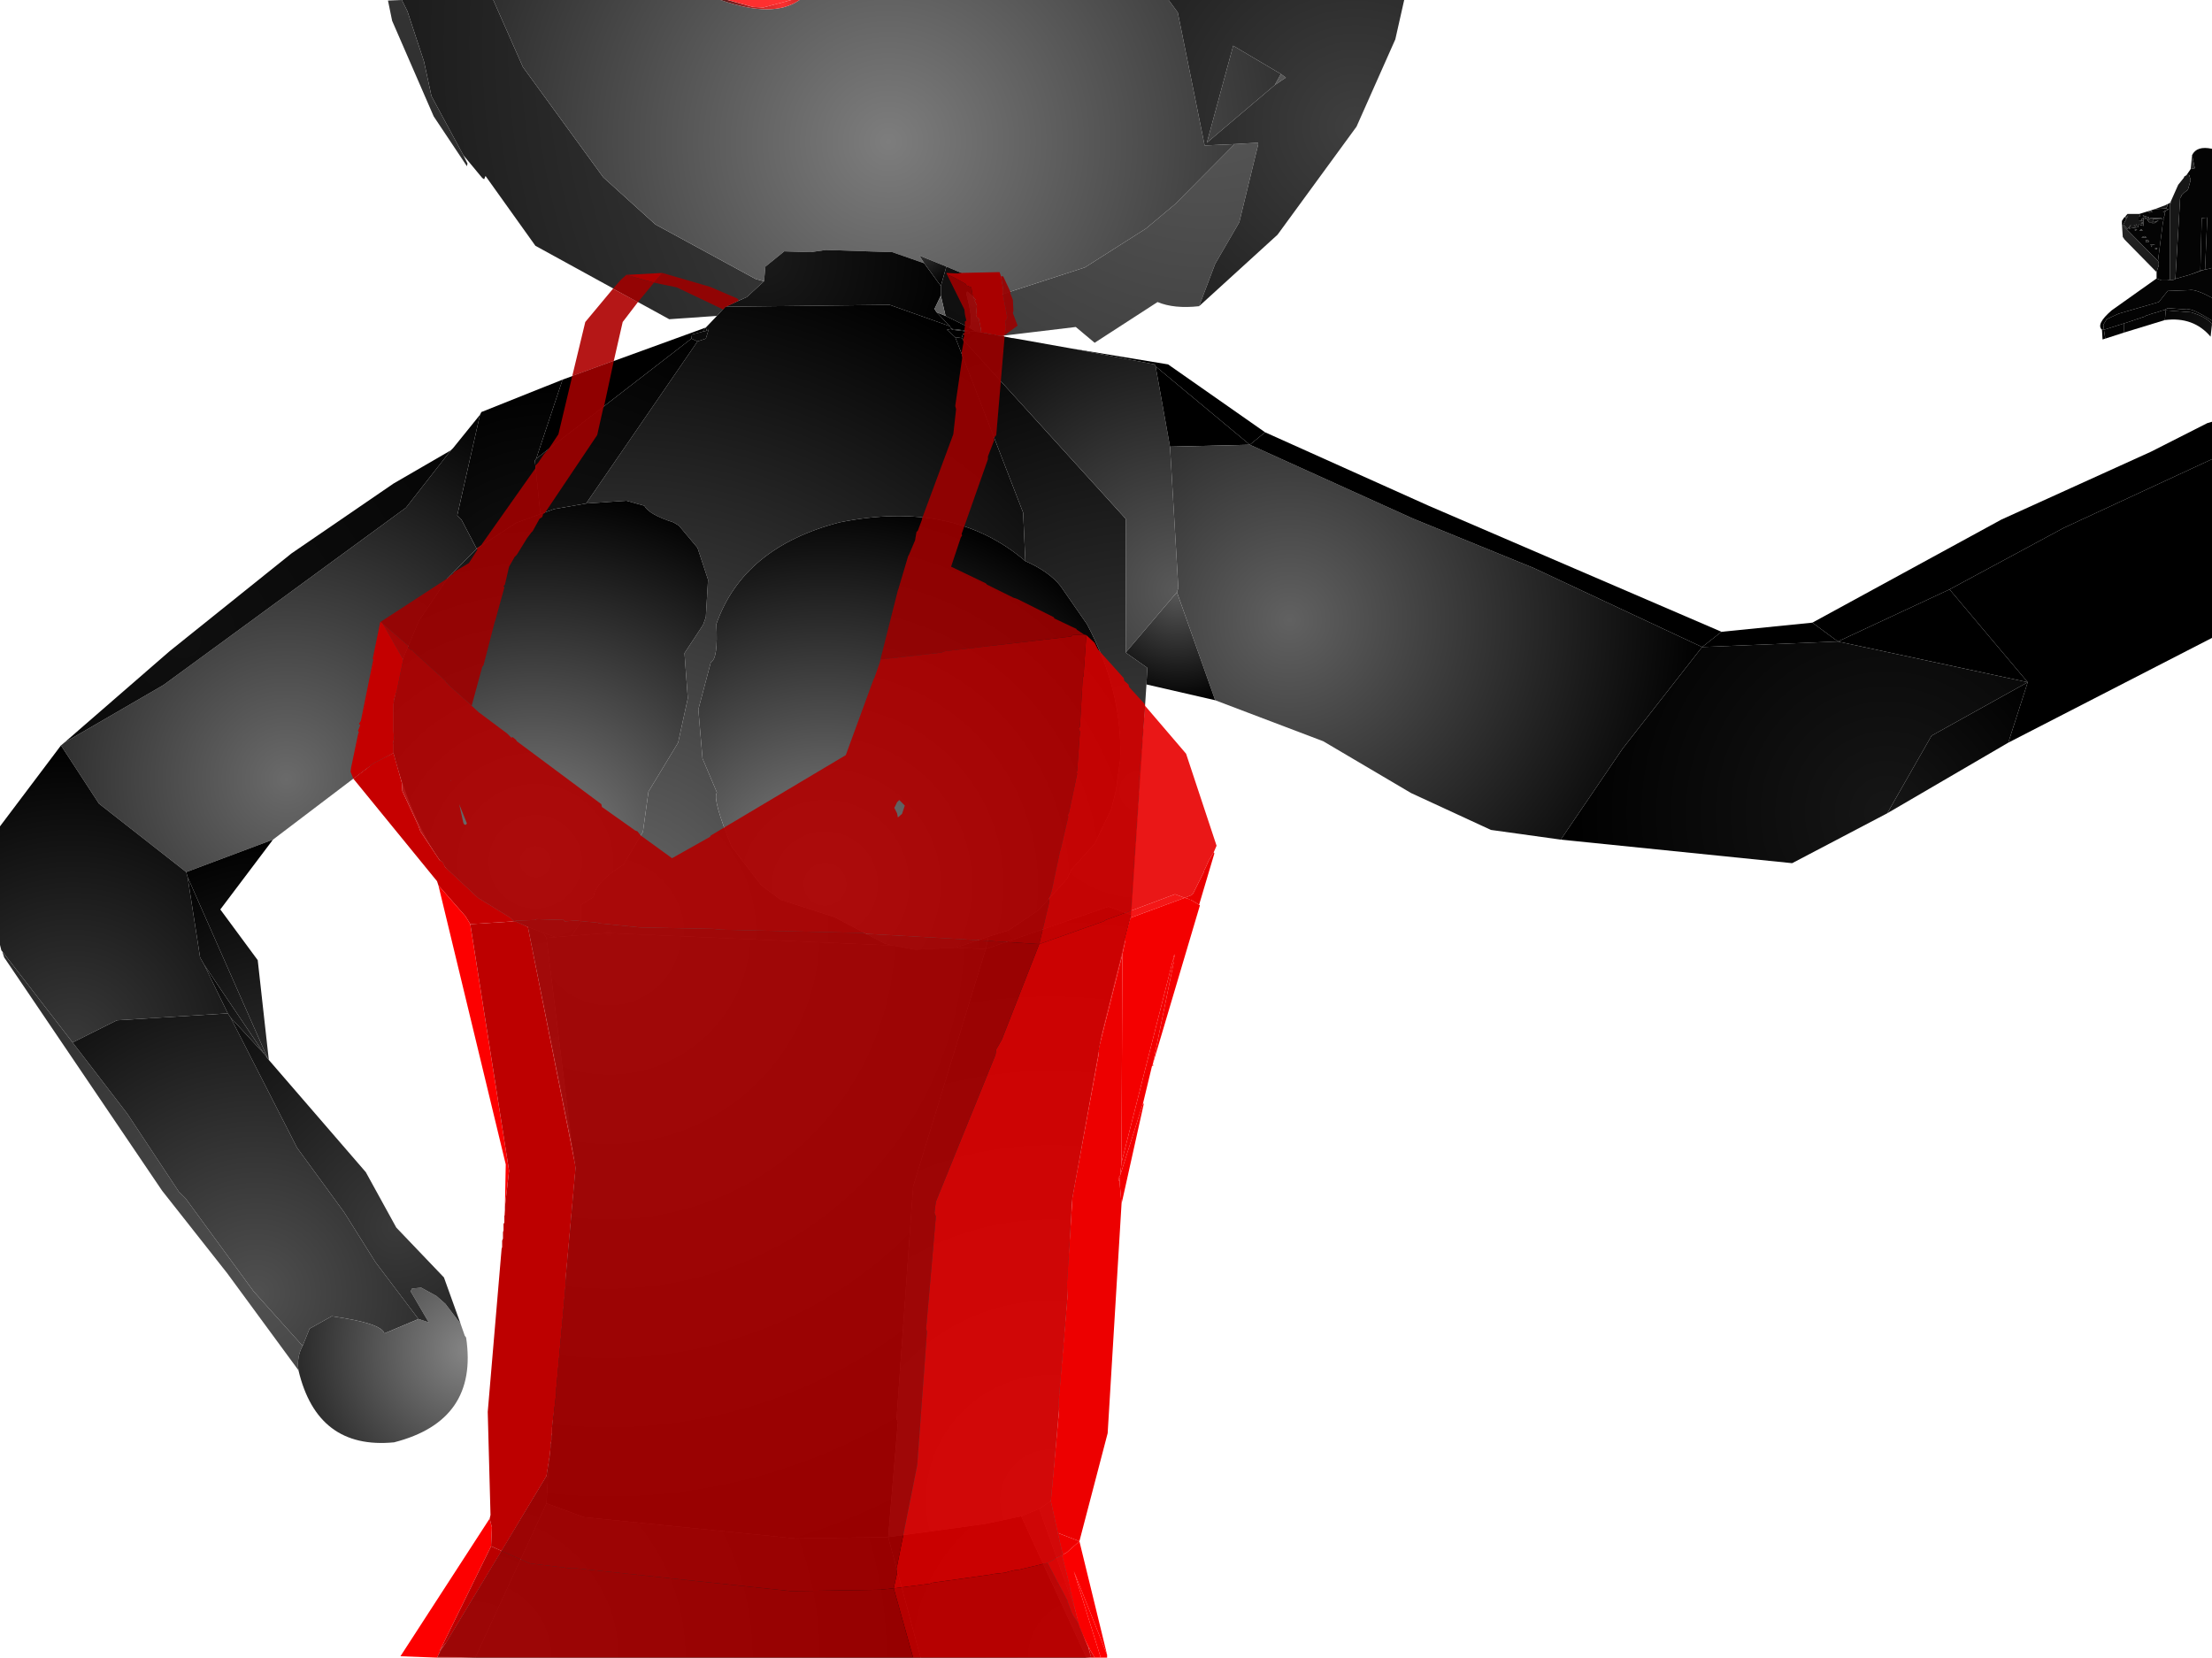 <?xml version="1.0" encoding="UTF-8" standalone="no"?>
<svg xmlns:xlink="http://www.w3.org/1999/xlink" height="299.1px" width="399.1px" xmlns="http://www.w3.org/2000/svg">
  <g transform="matrix(1.0, 0.0, 0.0, 1.0, 400.0, 300.0)">
    <path d="M-270.65 -243.0 L-279.25 -242.4 -303.4 -255.65 -312.4 -268.25 -312.65 -267.65 -313.0 -267.9 -316.4 -272.0 -322.15 -282.65 -323.5 -288.9 -326.5 -298.0 -327.5 -300.0 -311.0 -300.0 -305.65 -287.9 -291.15 -268.0 -281.75 -259.5 -263.65 -249.65 -262.15 -249.25 -265.25 -246.4 -269.15 -244.65 -270.65 -243.0 M-183.65 -244.75 Q-188.15 -244.25 -191.15 -245.5 L-202.5 -238.15 -205.9 -241.0 -219.25 -239.4 -219.5 -239.4 -220.25 -239.5 -220.65 -239.65 -221.0 -239.65 -221.65 -239.75 -222.0 -239.9 -222.4 -239.9 -222.75 -240.0 -222.9 -240.0 -223.75 -245.75 -222.25 -245.9 -204.25 -251.75 -193.25 -258.75 -188.0 -263.15 -177.25 -274.0 -173.0 -274.25 -173.0 -273.9 -176.4 -259.9 -180.75 -252.4 -183.65 -244.75 M-168.9 -286.65 L-168.0 -286.0 -170.0 -284.65 -168.9 -286.65" fill="url(#gradient0)" fill-rule="evenodd" stroke="none"/>
    <path d="M-311.0 -300.0 L-270.0 -300.0 Q-260.5 -296.65 -255.75 -300.0 L-189.15 -300.0 -187.5 -297.75 -182.65 -273.75 -177.25 -274.0 -188.0 -263.15 -193.25 -258.75 -204.25 -251.75 -222.25 -245.9 -223.75 -245.75 -223.9 -247.75 -224.25 -249.0 -225.9 -250.5 -229.25 -251.9 -234.15 -253.9 -233.25 -252.5 -239.0 -254.5 -251.0 -254.9 -253.75 -254.5 -258.5 -254.65 -261.9 -251.9 -262.15 -249.25 -263.65 -249.65 -281.75 -259.5 -291.15 -268.0 -305.65 -287.9 -311.0 -300.0 M-168.9 -286.65 L-170.0 -284.65 -182.25 -274.25 -177.5 -291.75 -168.9 -286.65" fill="url(#gradient1)" fill-rule="evenodd" stroke="none"/>
    <path d="M-230.25 -248.4 L-230.25 -246.65 -231.4 -244.25 -231.0 -243.65 -228.65 -241.15 -239.5 -245.0 -269.15 -244.65 -265.25 -246.4 -262.15 -249.25 -261.9 -251.9 -258.5 -254.65 -253.75 -254.5 -251.0 -254.9 -239.0 -254.5 -233.25 -252.5 -230.25 -248.4" fill="url(#gradient2)" fill-rule="evenodd" stroke="none"/>
    <path d="M-233.25 -252.5 L-234.15 -253.9 -229.25 -251.9 -230.25 -248.4 -233.25 -252.5" fill="url(#gradient3)" fill-rule="evenodd" stroke="none"/>
    <path d="M-229.25 -251.9 L-225.9 -250.5 -224.25 -249.0 -223.9 -247.75 -224.0 -246.15 -225.5 -247.4 -225.65 -247.0 Q-224.25 -241.65 -225.15 -240.9 L-229.4 -243.0 -230.25 -246.65 -230.25 -248.4 -229.25 -251.9" fill="url(#gradient4)" fill-rule="evenodd" stroke="none"/>
    <path d="M-270.0 -300.0 L-268.75 -300.0 -264.15 -298.75 -262.25 -298.65 -257.25 -300.0 -255.75 -300.0 Q-260.5 -296.65 -270.0 -300.0" fill="url(#gradient5)" fill-rule="evenodd" stroke="none"/>
    <path d="M-268.75 -300.0 L-257.25 -300.0 -262.25 -298.65 -264.15 -298.75 -268.75 -300.0" fill="url(#gradient6)" fill-rule="evenodd" stroke="none"/>
    <path d="M-189.15 -300.0 L-146.65 -300.0 -148.25 -292.9 -155.25 -277.15 -169.5 -257.65 -183.65 -244.75 -180.75 -252.4 -176.4 -259.9 -173.0 -273.9 -173.0 -274.25 -177.25 -274.0 -182.65 -273.75 -187.5 -297.75 -189.15 -300.0 M-170.0 -284.65 L-168.0 -286.0 -168.9 -286.65 -177.5 -291.75 -182.25 -274.25 -170.0 -284.65" fill="url(#gradient7)" fill-rule="evenodd" stroke="none"/>
    <path d="M-316.4 -272.0 L-315.65 -270.5 -315.75 -270.0 -321.75 -279.0 -329.25 -296.25 -330.0 -299.9 -327.5 -300.0 -326.5 -298.0 -323.5 -288.9 -322.15 -282.65 -316.4 -272.0" fill="url(#gradient8)" fill-rule="evenodd" stroke="none"/>
    <path d="M-272.65 -240.9 L-270.65 -243.0 -269.15 -244.65 -239.5 -245.0 -228.65 -241.15 -228.25 -240.65 -228.4 -240.65 -229.15 -240.5 -227.65 -239.15 -215.4 -207.5 -215.0 -198.75 Q-228.0 -209.9 -248.5 -205.75 -265.9 -201.25 -270.75 -187.4 -270.4 -181.15 -271.75 -180.5 L-274.0 -172.0 -273.25 -163.15 -270.65 -157.0 Q-271.5 -155.75 -268.0 -147.25 L-262.65 -140.25 -259.15 -137.65 -249.4 -134.5 -240.4 -129.75 -239.0 -129.4 -290.5 -131.65 -296.9 -131.15 -295.15 -133.65 -295.15 -136.75 -292.9 -138.15 Q-292.65 -140.75 -287.5 -144.0 L-284.0 -149.9 -283.0 -157.15 -277.65 -166.0 -275.9 -174.0 -276.5 -182.15 -273.15 -187.25 -272.65 -188.65 -272.25 -195.4 -274.15 -201.15 -277.5 -205.15 -278.5 -205.75 Q-282.9 -207.15 -283.75 -208.75 L-287.0 -209.65 -294.25 -209.15 -274.15 -238.4 -272.65 -238.9 -272.15 -240.5 -272.5 -240.4 -272.65 -240.9 M-221.65 -131.0 L-222.15 -128.75 -227.5 -129.0 -221.65 -131.0 M-299.75 -130.9 L-301.4 -130.75 -301.9 -131.65 -299.75 -130.9" fill="url(#gradient9)" fill-rule="evenodd" stroke="none"/>
    <path d="M-225.15 -240.9 L-223.9 -240.15 -228.25 -240.65 -228.65 -241.15 -231.0 -243.65 -229.4 -243.0 -225.15 -240.9" fill="url(#gradient10)" fill-rule="evenodd" stroke="none"/>
    <path d="M-223.9 -247.75 L-223.75 -245.75 -222.9 -240.0 -223.9 -240.15 -225.15 -240.9 Q-224.25 -241.65 -225.65 -247.0 L-225.5 -247.4 -224.0 -246.15 -223.9 -247.75 M-231.0 -243.65 L-231.4 -244.25 -230.25 -246.65 -229.4 -243.0 -231.0 -243.65" fill="url(#gradient11)" fill-rule="evenodd" stroke="none"/>
    <path d="M-4.75 -269.5 L-4.5 -272.0 -4.0 -269.65 -4.75 -269.5" fill="url(#gradient12)" fill-rule="evenodd" stroke="none"/>
    <path d="M-14.0 -261.4 L-11.25 -262.25 -9.15 -262.4 -8.9 -262.25 -8.9 -262.15 -9.25 -262.0 -9.75 -261.75 -9.4 -261.65 -9.4 -261.5 -9.5 -261.0 -9.65 -260.65 -9.65 -260.25 -9.75 -259.9 -10.65 -252.9 -17.15 -259.5 -17.15 -260.15 -16.75 -260.75 -16.5 -260.9 -16.5 -260.5 -16.0 -261.15 -16.9 -259.5 -16.15 -258.65 -15.5 -259.5 -15.9 -258.75 -14.25 -259.0 -14.15 -259.5 -13.25 -259.25 -13.25 -259.9 -13.4 -259.65 -13.75 -259.75 -13.25 -259.9 -13.25 -260.75 -13.65 -260.4 -13.4 -260.15 -14.15 -260.25 -14.15 -260.85 -13.9 -261.0 -14.0 -261.4 M-5.5 -268.4 L-4.75 -269.5 -4.0 -269.65 -4.5 -272.0 Q-3.65 -273.75 -0.9 -273.15 L-0.9 -251.65 -1.9 -251.4 -2.15 -251.4 -1.75 -260.75 -2.75 -260.65 -3.0 -251.25 -3.0 -251.15 -5.0 -250.4 -6.75 -249.9 -7.15 -249.75 -7.5 -249.75 -6.65 -264.25 -6.4 -264.65 -6.4 -264.75 -5.9 -265.25 -5.25 -265.75 -4.75 -267.5 -5.0 -268.4 -5.5 -268.4 M-13.4 -258.4 L-13.65 -258.65 -14.0 -258.4 -13.4 -258.4 M-12.15 -261.65 L-11.65 -261.75 -11.9 -262.0 -12.5 -261.75 -12.15 -261.65 M-9.9 -260.4 L-10.0 -260.65 -12.0 -260.65 -12.5 -260.25 -12.25 -260.75 -13.4 -261.15 -12.9 -260.65 -13.15 -260.4 -12.75 -260.65 -12.5 -260.25 -12.25 -259.9 -11.75 -259.9 -11.7 -260.05 -11.75 -259.75 -11.25 -259.75 -10.5 -260.25 -11.4 -259.9 -11.6 -260.2 -11.5 -260.5 -9.9 -260.4 M-14.5 -259.5 L-14.75 -259.15 -15.0 -259.4 -14.5 -259.5 M-12.25 -256.4 L-12.4 -256.65 -12.9 -256.65 -12.75 -256.25 -12.25 -256.4 M-11.15 -255.9 L-12.0 -255.9 -11.75 -255.4 -11.75 -255.75 -11.15 -255.9 M-11.25 -255.15 L-10.9 -255.0 -10.75 -255.25 -11.25 -255.15 M-13.15 -257.4 L-13.65 -257.15 -12.65 -257.15 -13.15 -257.4 M-14.4 -258.65 L-14.9 -258.5 -14.65 -258.4 -14.4 -258.65" fill="url(#gradient13)" fill-rule="evenodd" stroke="none"/>
    <path d="M-0.9 -251.65 L-0.9 -246.25 Q-3.9 -247.9 -5.0 -247.65 L-8.9 -247.5 -10.5 -245.5 -17.75 -243.4 -19.9 -242.4 -20.5 -241.4 -20.4 -240.5 -20.75 -240.5 Q-21.9 -241.5 -19.0 -244.0 L-10.9 -249.75 -10.0 -249.4 -9.0 -249.4 -8.5 -249.5 -7.9 -249.5 -7.5 -249.65 -7.5 -249.75 -7.15 -249.75 -6.75 -249.9 -5.0 -250.4 -2.55 -251.25 -2.5 -251.25 -2.15 -251.4 -1.9 -251.4 -0.9 -251.65 M-0.9 -242.15 L-0.9 -241.5 Q-1.75 -242.75 -4.65 -243.65 L-9.25 -244.0 -9.65 -244.0 -8.9 -244.4 -5.4 -244.15 Q-4.65 -244.5 -0.9 -242.15" fill="url(#gradient14)" fill-rule="evenodd" stroke="none"/>
    <path d="M-3.0 -251.25 L-2.75 -260.65 -1.75 -260.75 -2.15 -251.4 -2.5 -251.25 -2.55 -251.25 -3.0 -251.25" fill="url(#gradient15)" fill-rule="evenodd" stroke="none"/>
    <path d="M-5.0 -250.4 L-3.0 -251.15 -3.0 -251.25 -2.55 -251.25 -5.0 -250.4" fill="url(#gradient16)" fill-rule="evenodd" stroke="none"/>
    <path d="M-8.5 -263.4 L-8.4 -263.5 -7.0 -266.65 -6.0 -267.9 -5.9 -268.15 -5.5 -268.4 -5.0 -268.4 -4.75 -267.5 -5.25 -265.75 -5.9 -265.25 -6.4 -264.75 -6.4 -264.65 -6.65 -264.25 -7.5 -249.75 -7.5 -249.65 -7.9 -249.5 -8.5 -249.5 -8.5 -263.4 M-8.4 -263.5 L-8.25 -263.25 -8.25 -263.5 -8.4 -263.5" fill="url(#gradient17)" fill-rule="evenodd" stroke="none"/>
    <path d="M-8.9 -263.15 L-8.5 -263.4 -8.5 -249.5 -9.0 -249.4 -10.0 -249.4 -10.9 -249.75 -10.9 -250.9 -10.5 -252.15 -10.5 -252.65 -10.65 -252.9 -9.75 -259.9 -9.65 -260.25 -9.65 -260.65 -9.5 -261.0 -9.4 -261.5 -9.4 -261.65 -9.25 -262.0 -8.9 -262.15 -8.75 -262.15 -8.75 -262.25 -8.9 -262.25 -9.15 -262.4 -9.0 -262.75 -8.9 -263.15 M-8.4 -263.5 L-8.25 -263.5 -8.25 -263.25 -8.4 -263.5" fill="url(#gradient18)" fill-rule="evenodd" stroke="none"/>
    <path d="M-16.5 -260.9 L-16.5 -261.0 -16.15 -261.4 -14.0 -261.4 -13.9 -261.0 -14.15 -260.85 -14.15 -260.25 -13.4 -260.15 -13.65 -260.4 -13.25 -260.75 -13.25 -259.9 -13.75 -259.75 -13.4 -259.65 -13.25 -259.9 -13.25 -259.25 -14.15 -259.5 -14.25 -259.0 -15.9 -258.75 -15.5 -259.5 -16.15 -258.65 -16.9 -259.5 -16.0 -261.15 -16.5 -260.5 -16.5 -260.9 M-11.25 -262.25 L-9.25 -263.0 -9.0 -263.15 -8.9 -263.15 -9.0 -262.75 -9.15 -262.4 -11.25 -262.25 M-8.9 -262.25 L-8.75 -262.25 -8.75 -262.15 -8.9 -262.15 -8.9 -262.25 M-9.25 -262.0 L-9.4 -261.65 -9.75 -261.75 -9.25 -262.0 M-9.9 -260.4 L-11.5 -260.5 -11.6 -260.2 -11.4 -259.9 -10.5 -260.25 -11.25 -259.75 -11.75 -259.75 -11.7 -260.05 -11.75 -259.9 -12.25 -259.9 -12.5 -260.25 -12.75 -260.65 -13.15 -260.4 -12.9 -260.65 -13.4 -261.15 -12.25 -260.75 -12.5 -260.25 -12.0 -260.65 -10.0 -260.65 -9.9 -260.4 M-12.15 -261.65 L-12.5 -261.75 -11.9 -262.0 -11.65 -261.75 -12.15 -261.65 M-13.4 -258.4 L-14.0 -258.4 -13.65 -258.65 -13.4 -258.4 M-14.5 -259.5 L-15.0 -259.4 -14.75 -259.15 -14.5 -259.5 M-14.4 -258.65 L-14.65 -258.4 -14.9 -258.5 -14.4 -258.65 M-13.15 -257.4 L-12.65 -257.15 -13.65 -257.15 -13.15 -257.4 M-11.25 -255.15 L-10.75 -255.25 -10.9 -255.0 -11.25 -255.15 M-11.15 -255.9 L-11.75 -255.75 -11.75 -255.4 -12.0 -255.9 -11.15 -255.9 M-12.25 -256.4 L-12.75 -256.25 -12.9 -256.65 -12.4 -256.65 -12.25 -256.4" fill="url(#gradient19)" fill-rule="evenodd" stroke="none"/>
    <path d="M-10.9 -250.9 L-16.65 -256.75 -17.0 -257.25 -17.15 -259.5 -10.65 -252.9 -10.5 -252.65 -10.5 -252.15 -10.9 -250.9" fill="url(#gradient20)" fill-rule="evenodd" stroke="none"/>
    <path d="M-0.9 -246.25 L-0.9 -242.15 Q-4.65 -244.5 -5.4 -244.15 L-8.9 -244.4 -9.65 -244.0 -9.75 -244.0 -10.15 -243.9 -10.5 -243.75 -11.75 -243.4 -12.9 -243.0 -13.0 -242.9 -16.75 -241.65 -20.4 -240.5 -20.5 -241.4 -19.9 -242.4 -17.75 -243.4 -10.5 -245.5 -8.9 -247.5 -5.0 -247.65 Q-3.9 -247.9 -0.9 -246.25" fill="url(#gradient21)" fill-rule="evenodd" stroke="none"/>
    <path d="M-16.75 -240.0 L-20.15 -238.9 -20.4 -240.5 -16.75 -241.65 -16.75 -240.0" fill="url(#gradient22)" fill-rule="evenodd" stroke="none"/>
    <path d="M-9.4 -242.25 L-16.75 -240.0 -16.75 -241.65 -13.0 -242.9 -12.9 -243.0 -11.75 -243.4 -10.5 -243.75 -10.15 -243.9 -9.75 -244.0 -9.65 -244.0 -9.25 -244.0 -9.4 -242.25 M-20.15 -238.9 L-20.65 -238.75 -20.75 -240.5 -20.4 -240.5 -20.15 -238.9" fill="url(#gradient23)" fill-rule="evenodd" stroke="none"/>
    <path d="M-0.9 -241.5 L-1.15 -239.25 Q-4.25 -242.9 -9.4 -242.25 L-9.25 -244.0 -4.65 -243.65 Q-1.75 -242.75 -0.9 -241.5" fill="url(#gradient24)" fill-rule="evenodd" stroke="none"/>
    <path d="M-193.15 -176.5 L-195.9 -134.9 -200.0 -136.4 -222.15 -128.75 -221.65 -131.0 -218.0 -132.15 -212.65 -135.75 -207.5 -141.4 -206.65 -143.15 -202.5 -147.75 -199.5 -154.0 -198.65 -157.4 -197.9 -162.9 Q-197.4 -175.25 -203.9 -187.4 L-208.65 -194.25 Q-210.75 -196.9 -215.0 -198.75 L-215.4 -207.5 -227.65 -239.15 -226.5 -239.0 -196.9 -206.4 -196.9 -182.25 -193.0 -179.5 -193.15 -176.5 M-228.15 -240.5 L-228.4 -240.65 -228.25 -240.65 -228.15 -240.5" fill="url(#gradient25)" fill-rule="evenodd" stroke="none"/>
    <path d="M-226.5 -239.0 L-227.65 -239.15 -229.15 -240.5 -228.4 -240.65 -228.15 -240.5 -225.15 -240.15 -225.0 -239.9 -226.25 -239.75 -226.5 -239.0 M-274.15 -238.4 L-275.25 -238.9 -275.15 -239.65 -273.25 -240.15 -272.75 -240.25 -272.5 -240.4 -272.15 -240.5 -272.65 -238.9 -274.15 -238.4" fill="url(#gradient26)" fill-rule="evenodd" stroke="none"/>
    <path d="M-215.0 -198.75 Q-210.75 -196.9 -208.65 -194.25 L-203.9 -187.4 Q-197.4 -175.25 -197.9 -162.9 L-198.65 -157.4 -199.5 -154.0 -202.5 -147.75 -206.65 -143.15 -207.5 -141.4 -212.65 -135.75 -218.0 -132.15 -221.65 -131.0 -227.5 -129.0 -234.9 -128.65 -239.0 -129.4 -240.4 -129.75 -249.4 -134.5 -259.15 -137.65 -262.65 -140.25 -268.0 -147.25 Q-271.5 -155.75 -270.65 -157.0 L-273.25 -163.15 -274.0 -172.0 -271.75 -180.5 Q-270.4 -181.15 -270.75 -187.4 -265.9 -201.25 -248.5 -205.75 -228.0 -209.9 -215.0 -198.75" fill="url(#gradient27)" fill-rule="evenodd" stroke="none"/>
    <path d="M-300.75 -37.75 L-300.75 -37.9 -300.65 -38.9 -300.65 -39.4 -300.5 -40.15 -300.5 -40.9 -300.4 -41.4 -300.4 -42.4 -296.15 -89.25 -296.9 -94.25 -301.4 -130.75 -299.75 -130.9 -296.9 -131.15 -290.5 -131.65 -239.0 -129.4 -234.9 -128.65 -227.5 -129.0 -222.15 -128.75 -235.25 -85.9 -238.25 -43.9 -238.0 -43.5 -239.75 -22.65 -256.5 -22.4 -294.65 -26.25 -301.4 -28.75 -301.15 -33.4 -300.75 -37.75" fill="url(#gradient28)" fill-rule="evenodd" stroke="none"/>
    <path d="M-304.75 -132.75 Q-322.15 -138.15 -329.0 -164.15 L-329.0 -173.15 -327.5 -180.65 -324.4 -188.0 -319.25 -195.65 -314.0 -201.0 -306.9 -205.65 -302.5 -207.25 -300.0 -208.15 -294.25 -209.15 -287.0 -209.65 -283.75 -208.75 Q-282.9 -207.15 -278.5 -205.75 L-277.5 -205.15 -274.15 -201.15 -272.25 -195.4 -272.65 -188.65 -273.15 -187.25 -276.5 -182.15 -275.9 -174.0 -277.65 -166.0 -283.0 -157.15 -284.0 -149.9 -287.5 -144.0 Q-292.65 -140.75 -292.9 -138.15 L-295.15 -136.75 -295.15 -133.65 -296.9 -131.15 -299.75 -130.9 -301.9 -131.65 -304.75 -132.75" fill="url(#gradient29)" fill-rule="evenodd" stroke="none"/>
    <path d="M-302.5 -207.25 L-303.5 -216.9 -303.25 -217.25 -275.25 -238.9 -274.15 -238.4 -294.25 -209.15 -300.0 -208.15 -302.5 -207.25 M-273.25 -240.15 L-272.65 -240.9 -272.5 -240.4 -272.75 -240.25 -273.25 -240.15" fill="url(#gradient30)" fill-rule="evenodd" stroke="none"/>
    <path d="M-298.5 -231.5 L-272.65 -240.9 -273.25 -240.15 -275.15 -239.65 -275.25 -238.9 -303.25 -217.25 -298.5 -231.5" fill="url(#gradient31)" fill-rule="evenodd" stroke="none"/>
    <path d="M-219.25 -239.4 L-218.75 -239.25 -218.65 -239.25 -217.4 -239.0 -217.25 -239.0 -206.85 -237.15 -191.65 -234.25 -191.5 -233.9 -188.9 -219.4 -187.4 -193.9 -187.65 -193.15 -196.9 -182.25 -196.9 -206.4 -226.5 -239.0 -226.25 -239.75 -225.0 -239.9 -225.15 -240.15 -228.15 -240.5 -228.25 -240.65 -223.9 -240.15 -222.9 -240.0 -222.75 -240.0 -222.4 -239.9 -222.0 -239.9 -221.65 -239.75 -221.0 -239.65 -220.65 -239.65 -220.25 -239.5 -219.5 -239.4 -219.25 -239.4" fill="url(#gradient32)" fill-rule="evenodd" stroke="none"/>
    <path d="M-206.85 -237.15 L-189.25 -234.25 -171.75 -222.0 -174.5 -219.75 -191.5 -233.9 -191.65 -234.25 -206.85 -237.15" fill="url(#gradient33)" fill-rule="evenodd" stroke="none"/>
    <path d="M-188.9 -219.4 L-191.5 -233.9 -174.5 -219.75 -188.9 -219.4" fill="url(#gradient34)" fill-rule="evenodd" stroke="none"/>
    <path d="M-118.4 -148.5 L-131.0 -150.25 -145.4 -156.9 -161.25 -166.25 -180.75 -173.65 -187.65 -193.15 -187.4 -193.9 -188.9 -219.4 -174.5 -219.75 -145.0 -206.4 -123.25 -197.5 -92.9 -183.25 -107.25 -164.9 -118.4 -148.5" fill="url(#gradient35)" fill-rule="evenodd" stroke="none"/>
    <path d="M-313.4 -225.15 L-313.15 -225.65 -298.5 -231.5 -303.25 -217.25 -303.5 -216.9 -302.5 -207.25 -306.9 -205.65 -314.0 -201.0 -316.75 -206.25 -317.5 -207.0 -313.4 -225.15" fill="url(#gradient36)" fill-rule="evenodd" stroke="none"/>
    <path d="M-171.75 -222.0 L-142.25 -208.75 -89.4 -186.0 -92.9 -183.25 -123.25 -197.5 -145.0 -206.4 -174.5 -219.75 -171.75 -222.0" fill="url(#gradient37)" fill-rule="evenodd" stroke="none"/>
    <path d="M-89.4 -186.0 L-73.0 -187.65 -68.4 -184.25 -92.9 -183.25 -89.4 -186.0" fill="url(#gradient38)" fill-rule="evenodd" stroke="none"/>
    <path d="M-73.0 -187.65 L-38.9 -206.25 -11.9 -218.5 -1.75 -223.65 -0.9 -223.9 -0.9 -217.15 -27.65 -204.75 -48.25 -193.65 -68.4 -184.25 -73.0 -187.65" fill="url(#gradient39)" fill-rule="evenodd" stroke="none"/>
    <path d="M-0.9 -217.15 L-0.9 -184.9 -37.65 -166.0 -34.15 -176.9 -48.25 -193.65 -27.65 -204.75 -0.9 -217.15" fill="url(#gradient40)" fill-rule="evenodd" stroke="none"/>
    <path d="M-68.4 -184.25 L-48.25 -193.65 -34.15 -176.9 -68.4 -184.25" fill="url(#gradient41)" fill-rule="evenodd" stroke="none"/>
    <path d="M-329.0 -164.15 L-333.75 -161.4 -350.75 -148.5 -366.4 -142.65 -382.15 -155.0 -389.0 -165.5 -388.4 -166.0 -370.5 -176.4 -326.75 -208.4 -318.65 -218.75 -318.25 -219.15 -313.4 -225.15 -317.5 -207.0 -316.75 -206.25 -314.0 -201.0 -319.25 -195.65 -324.4 -188.0 -327.5 -180.65 -329.0 -173.15 -329.0 -164.15" fill="url(#gradient42)" fill-rule="evenodd" stroke="none"/>
    <path d="M-388.4 -166.0 L-369.4 -182.5 -347.4 -200.15 -329.0 -212.75 -318.65 -218.75 -326.75 -208.4 -370.5 -176.4 -388.4 -166.0" fill="url(#gradient43)" fill-rule="evenodd" stroke="none"/>
    <path d="M-59.5 -153.25 L-76.65 -144.25 -118.4 -148.5 -107.25 -164.9 -92.9 -183.25 -68.4 -184.25 -34.15 -176.9 -51.5 -167.25 -59.5 -153.25" fill="url(#gradient44)" fill-rule="evenodd" stroke="none"/>
    <path d="M-180.75 -173.65 L-193.15 -176.5 -193.0 -179.5 -196.9 -182.25 -187.65 -193.15 -180.75 -173.65" fill="url(#gradient45)" fill-rule="evenodd" stroke="none"/>
    <path d="M-37.65 -166.0 L-59.5 -153.25 -51.5 -167.25 -34.15 -176.9 -37.65 -166.0" fill="url(#gradient46)" fill-rule="evenodd" stroke="none"/>
    <path d="M-399.6 -128.35 L-399.65 -128.4 -399.75 -128.5 -400.0 -129.5 -400.0 -150.9 -389.0 -165.5 -382.15 -155.0 -366.4 -142.65 -366.15 -141.75 -363.9 -127.25 -363.15 -125.9 -358.9 -117.15 -378.9 -115.9 -386.9 -111.9 -399.6 -128.35" fill="url(#gradient47)" fill-rule="evenodd" stroke="none"/>
    <path d="M-346.15 -52.75 L-359.0 -70.25 -370.75 -85.15 -399.25 -127.25 -399.6 -128.35 -386.9 -111.9 -377.0 -99.0 -367.75 -85.0 -366.5 -83.75 -354.25 -67.0 -345.4 -57.15 Q-346.5 -55.15 -346.15 -52.75" fill="url(#gradient48)" fill-rule="evenodd" stroke="none"/>
    <path d="M-386.9 -111.9 L-378.9 -115.9 -358.9 -117.15 -358.4 -116.4 -346.4 -92.9 -337.9 -81.25 -332.25 -72.25 -324.5 -62.0 -330.65 -59.4 Q-331.15 -61.25 -340.15 -62.5 L-344.15 -60.25 -345.4 -57.15 -354.25 -67.0 -366.5 -83.75 -367.75 -85.0 -377.0 -99.0 -386.9 -111.9" fill="url(#gradient49)" fill-rule="evenodd" stroke="none"/>
    <path d="M-358.9 -117.15 L-363.15 -125.9 -352.25 -109.75 -358.4 -116.4 -358.9 -117.15 M-352.0 -109.4 L-351.75 -109.15 -351.75 -109.0 -352.0 -109.4" fill="url(#gradient50)" fill-rule="evenodd" stroke="none"/>
    <path d="M-363.15 -125.9 L-363.9 -127.25 -366.15 -141.75 -351.75 -109.15 -352.0 -109.4 -352.25 -109.75 -363.15 -125.9" fill="url(#gradient51)" fill-rule="evenodd" stroke="none"/>
    <path d="M-350.75 -148.5 L-360.25 -135.9 -353.5 -126.75 -351.5 -108.75 -351.75 -109.0 -351.75 -109.15 -366.15 -141.75 -366.4 -142.65 -350.75 -148.5" fill="url(#gradient52)" fill-rule="evenodd" stroke="none"/>
    <path d="M-296.9 -94.25 L-304.75 -132.75 -301.9 -131.65 -301.4 -130.75 -296.9 -94.25" fill="url(#gradient53)" fill-rule="evenodd" stroke="none"/>
    <path d="M-195.9 -134.9 L-201.25 -113.4 -206.65 -83.15 -207.4 -65.9 -210.25 -29.25 -212.5 -27.75 -215.75 -26.4 -222.4 -25.0 -239.75 -22.65 -238.0 -43.5 -238.25 -43.9 -235.25 -85.9 -222.15 -128.75 -200.0 -136.4 -195.9 -134.9" fill="url(#gradient54)" fill-rule="evenodd" stroke="none"/>
    <path d="M-210.25 -29.25 L-205.75 -8.75 -212.5 -27.75 -210.25 -29.25" fill="url(#gradient55)" fill-rule="evenodd" stroke="none"/>
    <path d="M-205.75 -8.75 L-205.75 -8.5 -203.15 -1.0 -204.0 -0.9 -215.75 -26.4 -212.5 -27.75 -205.75 -8.75" fill="url(#gradient56)" fill-rule="evenodd" stroke="none"/>
    <path d="M-204.0 -0.9 L-233.9 -0.9 -239.75 -22.65 -222.4 -25.0 -215.75 -26.4 -204.0 -0.9" fill="url(#gradient57)" fill-rule="evenodd" stroke="none"/>
    <path d="M-316.9 -61.15 L-316.15 -59.0 -315.9 -58.65 Q-313.65 -43.65 -328.9 -39.75 -342.75 -38.4 -346.15 -52.75 -346.5 -55.15 -345.4 -57.15 L-344.15 -60.25 -340.15 -62.5 Q-331.15 -61.25 -330.65 -59.4 L-324.5 -62.0 -322.65 -61.4 -325.9 -67.0 -325.65 -67.5 -324.0 -67.65 -321.25 -66.15 -319.65 -64.75 -316.9 -61.15" fill="url(#gradient58)" fill-rule="evenodd" stroke="none"/>
    <path d="M-351.5 -108.75 L-334.0 -88.5 -328.5 -78.5 -319.9 -69.5 -316.9 -61.15 -319.65 -64.75 -321.25 -66.15 -324.0 -67.65 -325.65 -67.5 -325.9 -67.0 -322.65 -61.4 -324.5 -62.0 -332.25 -72.25 -337.9 -81.25 -346.4 -92.9 -358.4 -116.4 -352.25 -109.75 -352.0 -109.4 -351.75 -109.0 -351.5 -108.75" fill="url(#gradient59)" fill-rule="evenodd" stroke="none"/>
    <path d="M-301.4 -33.65 L-300.75 -37.75 -301.15 -33.4 -301.4 -33.65" fill="url(#gradient60)" fill-rule="evenodd" stroke="none"/>
    <path d="M-314.25 -0.9 L-321.0 -1.15 -301.4 -33.65 -301.15 -33.4 -301.4 -28.75 -314.25 -0.9" fill="url(#gradient61)" fill-rule="evenodd" stroke="none"/>
    <path d="M-233.9 -0.9 L-314.25 -0.9 -301.4 -28.75 -294.65 -26.25 -256.5 -22.4 -239.75 -22.65 -233.9 -0.9" fill="url(#gradient62)" fill-rule="evenodd" stroke="none"/>
    <path d="M-229.15 -250.5 L-228.0 -250.0 -225.75 -248.75 -225.65 -248.5 -224.75 -248.15 -224.5 -246.65 -224.25 -246.15 -224.0 -246.0 -224.0 -245.9 -224.15 -245.75 -223.75 -244.9 -223.75 -244.65 -223.9 -243.15 -223.75 -242.75 -223.4 -242.5 -223.0 -240.5 -223.15 -240.0 -222.75 -240.0 -222.4 -239.9 -222.0 -239.9 -221.65 -239.75 -221.4 -239.75 -221.0 -239.65 -220.65 -239.65 -220.25 -239.5 -219.5 -239.4 -219.0 -239.4 -218.9 -239.4 -218.75 -239.15 -220.25 -221.5 -220.65 -221.0 -220.65 -220.5 -221.75 -217.65 -221.75 -217.15 -226.5 -203.65 -226.4 -203.4 -226.65 -203.0 -228.4 -197.75 -222.15 -194.75 -221.9 -194.5 -217.15 -192.15 -216.4 -191.9 -209.9 -188.65 -209.75 -188.4 -205.75 -186.5 -205.75 -186.4 -204.4 -185.5 -206.5 -185.4 -206.75 -185.15 -229.5 -182.5 -230.15 -182.25 -241.15 -181.0 -238.0 -193.5 -237.9 -193.75 -236.15 -199.65 -236.0 -199.9 -234.9 -202.5 -234.65 -204.0 -234.4 -204.25 -233.65 -206.25 -233.65 -206.4 -228.0 -221.65 -227.5 -226.15 -227.65 -226.75 -226.4 -235.4 -226.5 -236.4 -226.15 -238.25 -226.25 -238.75 -226.0 -239.5 -226.25 -239.65 -226.15 -239.75 -225.9 -240.15 -226.0 -240.5 -225.9 -241.15 -225.9 -242.0 -225.65 -242.15 -225.9 -243.25 -226.0 -244.15 -229.15 -250.5 M-218.75 -239.5 L-218.5 -241.0 -218.65 -242.0 -218.25 -242.65 -219.0 -246.65 -219.15 -246.75 -219.0 -246.9 -219.0 -247.75 -219.4 -250.15 -219.0 -250.15 -217.65 -247.25 -217.75 -247.15 -217.25 -245.9 -217.15 -243.9 -217.25 -243.5 -216.4 -241.25 -218.75 -239.5 M-280.5 -250.75 L-271.9 -248.25 -267.0 -246.15 -266.75 -245.9 -266.75 -245.75 -269.25 -244.5 -269.5 -244.15 -277.9 -248.15 -282.0 -249.0 -280.5 -250.75" fill="#9b0000" fill-opacity="0.91" fill-rule="evenodd" stroke="none"/>
    <path d="M-287.0 -250.4 L-280.5 -250.75 -282.0 -249.0 -287.0 -250.4" fill="#ac0000" fill-rule="evenodd" stroke="none"/>
    <path d="M-331.4 -187.75 L-319.25 -195.65 -318.65 -196.25 -318.25 -196.4 -318.15 -196.75 -315.4 -198.4 -313.9 -200.75 -313.9 -200.9 -314.0 -201.0 -313.15 -201.65 -313.0 -201.9 -303.4 -215.5 -303.4 -216.0 -302.9 -216.5 -301.9 -218.0 -301.0 -219.0 -299.25 -221.65 -296.75 -232.15 -289.25 -234.9 -291.0 -226.75 -291.15 -226.4 -292.25 -221.5 -301.65 -207.5 -302.0 -207.25 -302.15 -206.75 -302.25 -206.65 -302.65 -206.4 -303.9 -204.15 -304.15 -203.9 -304.9 -202.9 -306.75 -199.9 -307.15 -199.5 -308.15 -197.75 -308.9 -194.5 -309.15 -194.25 -309.0 -194.0 -310.65 -188.0 -310.75 -187.75 -312.75 -180.0 -313.0 -179.65 -314.9 -172.65 -318.9 -176.25 -319.5 -176.9 -319.65 -177.15 -325.5 -182.5 -325.5 -182.65 -325.9 -182.75 -326.4 -183.15 -326.25 -183.4 -330.9 -187.4 -331.25 -187.75 -331.4 -187.75 M-289.4 -247.9 L-288.0 -249.5 -287.0 -250.4 -282.0 -249.0 -284.9 -245.5 -289.4 -247.9" fill="#9e0000" fill-opacity="0.91" fill-rule="evenodd" stroke="none"/>
    <path d="M-296.75 -232.15 L-294.4 -241.9 -289.4 -247.9 -284.9 -245.5 -287.65 -241.9 -289.25 -234.9 -296.75 -232.15" fill="#ae0000" fill-opacity="0.91" fill-rule="evenodd" stroke="none"/>
    <path d="M-229.15 -250.5 L-229.25 -250.75 -227.15 -250.65 -226.75 -250.75 -219.65 -250.9 -219.4 -250.15 -219.0 -247.75 -219.0 -246.9 -219.15 -246.75 -219.0 -246.65 -218.25 -242.65 -218.65 -242.0 -218.5 -241.0 -218.75 -239.5 -219.0 -239.4 -219.5 -239.4 -220.25 -239.5 -220.65 -239.65 -221.0 -239.65 -221.4 -239.75 -221.65 -239.75 -222.0 -239.9 -222.4 -239.9 -222.75 -240.0 -223.15 -240.0 -223.0 -240.5 -223.4 -242.5 -223.75 -242.75 -223.9 -243.15 -223.75 -244.65 -223.75 -244.9 -224.15 -245.75 -224.0 -245.9 -224.0 -246.0 -224.25 -246.15 -224.5 -246.65 -224.75 -248.15 -225.65 -248.5 -225.75 -248.75 -228.0 -250.0 -229.15 -250.5" fill="#a90000" fill-rule="evenodd" stroke="none"/>
    <path d="M-241.15 -181.0 L-230.15 -182.25 -229.5 -182.5 -206.75 -185.15 -206.5 -185.4 -204.4 -185.5 -204.0 -185.4 -204.5 -178.0 -204.65 -177.65 -205.15 -168.9 -205.4 -168.5 -205.15 -168.0 -205.65 -160.9 -205.75 -160.65 -205.65 -160.4 -207.15 -153.25 -207.4 -152.9 -207.25 -152.65 -208.65 -146.65 -208.75 -146.4 -210.25 -139.25 -210.75 -137.75 -210.65 -137.4 -212.5 -129.65 -228.4 -130.65 -243.65 -131.5 -244.15 -131.65 -269.9 -132.25 -271.4 -132.4 -284.5 -132.65 -291.9 -133.4 -292.15 -133.5 -296.15 -133.9 -298.15 -133.75 -298.25 -134.0 -303.25 -134.15 -303.4 -134.0 -306.75 -133.9 -307.25 -133.75 -307.9 -134.4 -313.75 -138.0 -319.65 -143.5 -320.15 -144.5 -320.65 -144.75 -324.15 -150.0 -324.5 -151.0 -327.4 -157.25 -327.5 -158.75 -329.0 -164.15 -329.0 -165.75 -329.15 -165.75 -328.9 -166.75 -329.0 -168.0 -329.0 -173.0 -328.9 -173.5 -329.0 -173.5 -328.4 -175.4 -327.25 -181.0 -330.9 -187.4 -326.25 -183.4 -326.4 -183.15 -325.9 -182.75 -325.5 -182.65 -325.5 -182.5 -319.65 -177.15 -319.5 -176.9 -318.9 -176.25 -314.9 -172.65 -313.65 -171.5 -308.5 -167.65 -307.75 -166.9 -307.5 -167.0 -306.9 -166.5 -306.75 -166.25 -291.5 -154.9 -291.4 -154.4 -285.4 -150.15 -285.0 -150.0 -284.4 -149.25 -278.75 -145.15 -271.9 -149.0 -271.75 -149.25 -247.4 -163.75 -242.4 -177.4 -242.25 -177.65 -241.25 -180.5 -241.15 -181.0 M-237.75 -155.65 L-238.15 -155.25 -238.5 -154.5 -238.65 -154.25 -238.15 -153.25 -238.0 -152.5 -237.25 -153.15 -236.75 -154.65 -237.75 -155.65 M-318.65 -159.25 L-318.75 -159.15 -318.65 -159.15 -318.65 -159.25 M-316.0 -151.15 L-315.75 -151.4 -317.15 -154.9 -316.4 -151.5 -316.25 -151.25 -316.0 -151.15" fill="#b00000" fill-opacity="0.91" fill-rule="evenodd" stroke="none"/>
    <path d="M-336.25 -159.5 L-336.75 -160.75 -336.65 -161.5 -335.4 -167.5 -335.25 -167.9 -335.4 -168.15 -335.0 -169.15 -335.25 -169.4 -334.9 -169.9 -332.65 -181.0 -332.75 -181.15 -331.4 -187.75 -331.25 -187.75 -330.9 -187.4 -327.25 -181.0 -328.4 -175.4 -329.0 -173.5 -328.9 -173.5 -329.0 -173.0 -329.0 -168.0 -328.9 -166.75 -329.15 -165.75 -329.0 -165.75 -329.0 -164.15 -332.65 -162.25 -336.25 -159.5" fill="#c40000" fill-rule="evenodd" stroke="none"/>
    <path d="M-193.4 -172.65 L-194.5 -158.9 -194.5 -157.4 -196.0 -135.65 -200.5 -134.0 -200.9 -133.75 -212.5 -129.65 -210.65 -137.4 -210.75 -137.75 -210.25 -139.25 -208.75 -146.4 -208.65 -146.65 -207.25 -152.65 -207.4 -152.9 -207.15 -153.25 -205.65 -160.4 -205.75 -160.65 -205.65 -160.9 -205.15 -168.0 -205.4 -168.5 -205.15 -168.9 -204.65 -177.65 -204.5 -178.0 -204.0 -185.4 -202.5 -184.0 -202.0 -183.0 -201.75 -182.65 -197.25 -177.65 -197.15 -177.15 -196.4 -176.5 -196.25 -176.0 -193.5 -173.0 -193.4 -172.65" fill="#d30000" fill-opacity="0.91" fill-rule="evenodd" stroke="none"/>
    <path d="M-212.5 -129.65 L-200.9 -133.75 -200.5 -134.0 -196.0 -135.65 -196.0 -134.4 -196.15 -134.0 -197.15 -130.4 -197.0 -130.15 -197.5 -127.75 -201.9 -110.25 -201.75 -109.9 -206.5 -84.0 -207.5 -68.25 -207.4 -66.15 -209.0 -46.9 -208.9 -45.75 -210.4 -29.15 -209.15 -23.4 -208.25 -19.5 -208.4 -19.4 -209.4 -18.9 -209.65 -18.9 -209.75 -18.65 -211.0 -18.0 -211.5 -17.9 -211.9 -17.9 -212.0 -17.75 -216.25 -16.75 -216.65 -16.75 -218.15 -16.4 -218.5 -16.25 -220.75 -16.0 -221.15 -15.9 -231.9 -14.4 -232.15 -14.25 -238.75 -13.4 -238.15 -16.15 -238.15 -17.4 -234.5 -35.65 -232.75 -59.75 -232.9 -60.25 -231.15 -80.5 -231.4 -81.15 -231.15 -83.15 -220.4 -109.65 -220.25 -110.65 -219.25 -112.4 -212.5 -129.65" fill="#dd0000" fill-opacity="0.91" fill-rule="evenodd" stroke="none"/>
    <path d="M-193.4 -172.65 L-186.0 -164.0 -180.5 -147.4 -181.0 -146.25 -181.9 -144.75 -182.5 -143.4 -182.65 -143.15 -182.75 -142.9 -182.75 -142.75 -184.75 -138.75 -185.0 -138.5 -186.25 -138.0 -188.0 -138.65 -196.0 -135.65 -194.5 -157.4 -194.5 -158.9 -193.4 -172.65 M-211.0 -18.0 L-209.75 -18.65 -209.65 -18.9 -209.4 -18.9 -208.4 -19.4 -207.15 -14.5 -207.15 -14.25 -207.0 -13.9 -207.0 -13.75 -206.9 -13.25 -206.9 -13.15 -205.4 -7.0 -206.4 -8.5 -206.5 -8.75 -206.65 -9.0 -207.25 -10.65 -207.4 -10.9 -207.4 -11.15 -211.0 -18.0" fill="#e80000" fill-opacity="0.91" fill-rule="evenodd" stroke="none"/>
    <path d="M-320.9 -140.25 L-321.15 -141.0 -336.25 -159.5 -332.65 -162.25 -329.0 -164.15 -327.5 -158.75 -327.4 -157.25 -324.5 -151.0 -324.15 -150.0 -320.65 -144.75 -320.15 -144.5 -319.65 -143.5 -313.75 -138.0 -307.9 -134.4 -307.25 -133.75 -315.15 -133.25 -316.0 -134.65 -320.9 -140.25" fill="#c60000" fill-rule="evenodd" stroke="none"/>
    <path d="M-186.25 -138.0 L-185.0 -138.5 -184.75 -138.75 -182.75 -142.75 -182.75 -142.9 -182.65 -143.15 -182.5 -143.4 -181.9 -144.75 -181.0 -146.25 -180.9 -146.0 -183.65 -136.75 -185.15 -137.65 -185.4 -137.65 -185.4 -137.75 -186.25 -138.0" fill="#ea0000" fill-rule="evenodd" stroke="none"/>
    <path d="M-196.0 -135.65 L-188.0 -138.65 -186.25 -138.0 -196.0 -134.4 -196.0 -135.65" fill="#f30000" fill-opacity="0.91" fill-rule="evenodd" stroke="none"/>
    <path d="M-183.65 -136.75 L-183.5 -136.65 -192.0 -108.0 -191.9 -107.75 -192.15 -107.65 -192.0 -108.0 -188.25 -126.25 -188.4 -126.65 -197.65 -90.25 -197.5 -127.75 -197.0 -130.15 -197.15 -130.4 -196.15 -134.0 -196.0 -134.4 -186.25 -138.0 -185.4 -137.75 -185.4 -137.65 -185.15 -137.65 -183.65 -136.75 M-193.75 -101.0 L-193.65 -100.75 -197.65 -82.75 -198.0 -86.75 -197.9 -87.4 -197.9 -87.5 -197.9 -87.9 -193.75 -101.0 M-188.25 -127.15 L-188.4 -126.65 -188.15 -126.9 -188.25 -127.15 -188.0 -127.5 -188.15 -127.75 -188.25 -127.15" fill="#f40000" fill-rule="evenodd" stroke="none"/>
    <path d="M-212.5 -129.65 L-219.25 -112.4 -220.25 -110.65 -220.4 -109.65 -231.15 -83.15 -231.4 -81.15 -231.15 -80.5 -232.9 -60.25 -232.75 -59.75 -234.5 -35.65 -238.15 -17.4 -238.15 -16.15 -238.75 -13.4 -241.25 -13.15 -257.25 -12.9 -295.9 -17.0 -297.0 -17.0 -304.4 -17.9 -309.5 -20.15 -301.4 -33.65 -300.75 -37.75 -300.75 -37.9 -300.65 -38.9 -300.65 -39.4 -300.5 -40.15 -300.5 -40.9 -300.4 -41.4 -300.4 -42.4 -299.65 -48.65 -299.65 -49.4 -297.9 -68.9 -297.9 -69.75 -296.15 -89.25 -296.25 -90.0 -304.75 -132.75 -307.0 -133.75 -307.25 -133.75 -306.75 -133.9 -303.4 -134.0 -303.25 -134.15 -298.25 -134.0 -298.15 -133.75 -296.15 -133.9 -292.15 -133.5 -291.9 -133.4 -284.5 -132.65 -271.4 -132.4 -269.9 -132.25 -244.15 -131.65 -243.65 -131.5 -228.4 -130.65 -212.5 -129.65" fill="#a70000" fill-opacity="0.91" fill-rule="evenodd" stroke="none"/>
    <path d="M-203.15 -0.9 L-235.25 -0.9 -238.75 -13.4 -232.15 -14.25 -231.9 -14.4 -221.15 -15.9 -220.75 -16.0 -218.5 -16.25 -218.15 -16.4 -216.65 -16.75 -216.25 -16.75 -212.0 -17.75 -211.9 -17.9 -211.5 -17.9 -211.0 -18.0 -207.4 -11.15 -207.4 -10.9 -207.25 -10.65 -206.65 -9.0 -206.5 -8.75 -206.4 -8.5 -205.4 -7.0 -205.15 -6.25 -205.0 -6.0 -205.0 -5.9 -204.15 -3.9 -204.0 -3.65 -203.9 -3.4 -203.75 -3.15 -203.65 -2.9 -203.15 -0.9" fill="#c70000" fill-opacity="0.91" fill-rule="evenodd" stroke="none"/>
    <path d="M-205.25 -21.9 L-200.25 -1.4 -206.25 -16.5 -201.4 -0.9 -202.5 -0.9 -203.65 -2.9 -203.75 -3.15 -203.9 -3.4 -204.0 -3.65 -204.15 -3.9 -205.0 -5.9 -205.0 -6.0 -205.15 -6.25 -205.4 -7.0 -206.9 -13.15 -206.9 -13.25 -207.0 -13.75 -207.0 -13.9 -207.15 -14.25 -207.15 -14.5 -208.4 -19.4 -208.25 -19.5 -207.5 -19.9 -205.25 -21.9" fill="#fa0000" fill-rule="evenodd" stroke="none"/>
    <path d="M-208.25 -19.5 L-209.15 -23.4 -205.25 -21.9 -207.5 -19.9 -208.25 -19.5" fill="#ef0000" fill-rule="evenodd" stroke="none"/>
    <path d="M-197.65 -82.75 L-200.15 -41.4 -205.25 -21.9 -209.15 -23.4 -210.4 -29.15 -208.9 -45.75 -209.0 -46.9 -207.4 -66.15 -207.5 -68.25 -206.5 -84.0 -201.75 -109.9 -201.9 -110.25 -197.5 -127.75 -197.65 -90.25 -197.9 -87.9 -198.15 -87.5 -197.9 -87.5 -197.9 -87.4 -198.25 -87.25 -198.0 -86.75 -197.65 -82.75" fill="#ed0000" fill-rule="evenodd" stroke="none"/>
    <path d="M-192.15 -107.65 L-193.75 -101.0 -197.9 -87.9 -197.65 -90.25 -188.4 -126.65 -188.25 -126.25 -192.0 -108.0 -192.15 -107.65 M-188.25 -127.15 L-188.15 -126.9 -188.4 -126.65 -188.25 -127.15 -188.15 -127.75 -188.0 -127.5 -188.25 -127.15 M-197.9 -87.4 L-198.0 -86.75 -198.25 -87.25 -197.9 -87.4 M-197.9 -87.9 L-197.9 -87.5 -198.15 -87.5 -197.9 -87.9" fill="#f30000" fill-rule="evenodd" stroke="none"/>
    <path d="M-321.15 -0.9 L-327.75 -1.15 -311.65 -26.0 -311.25 -24.4 -311.4 -21.0 -320.65 -2.15 -320.65 -1.9 -320.75 -1.75 -321.0 -1.15 -321.15 -0.9 M-309.0 -80.65 L-308.9 -81.65 -308.9 -80.75 -309.0 -80.65 M-308.9 -82.25 L-308.75 -89.9 -320.9 -140.25 -316.0 -134.65 -315.15 -133.25 -308.15 -88.75 -308.9 -82.25" fill="#fd0000" fill-rule="evenodd" stroke="none"/>
    <path d="M-311.65 -26.0 L-311.5 -26.65 -312.0 -45.25 -309.5 -74.65 -309.4 -75.0 -309.4 -76.15 -309.25 -76.5 -309.25 -77.65 -309.15 -78.0 -309.15 -79.15 -309.0 -79.4 -309.0 -80.65 -308.9 -80.75 -308.9 -81.65 -308.9 -82.25 -308.15 -88.75 -315.15 -133.25 -307.25 -133.75 -307.0 -133.75 -304.75 -132.75 -296.25 -90.0 -296.15 -89.25 -297.9 -69.75 -297.9 -68.9 -299.65 -49.4 -299.65 -48.65 -300.4 -42.4 -300.4 -41.4 -300.5 -40.9 -300.5 -40.15 -300.65 -39.4 -300.65 -38.9 -300.75 -37.9 -300.75 -37.75 -301.4 -33.65 -309.5 -20.15 -311.4 -21.0 -311.25 -24.4 -311.65 -26.0" fill="#bd0000" fill-rule="evenodd" stroke="none"/>
    <path d="M-311.4 -21.0 L-309.5 -20.15 -319.4 -3.75 -320.65 -2.15 -311.4 -21.0" fill="#bb0000" fill-rule="evenodd" stroke="none"/>
    <path d="M-235.25 -0.9 L-321.15 -0.9 -321.0 -1.15 -320.75 -1.75 -320.65 -1.9 -320.65 -2.15 -319.4 -3.75 -309.5 -20.15 -304.4 -17.9 -297.0 -17.0 -295.9 -17.0 -257.25 -12.9 -241.25 -13.15 -238.75 -13.4 -235.25 -0.9" fill="#a50000" fill-opacity="0.91" fill-rule="evenodd" stroke="none"/>
    <path d="M-202.5 -0.9 L-203.15 -0.9 -203.65 -2.9 -202.5 -0.9" fill="#d90000" fill-rule="evenodd" stroke="none"/>
    <path d="M-200.25 -1.4 L-200.25 -0.9 -201.4 -0.9 -206.25 -16.5 -200.25 -1.4" fill="#fe0000" fill-rule="evenodd" stroke="none"/>
  </g>
  <defs>
    <radialGradient cx="0" cy="0" gradientTransform="matrix(0.181, 0.0, 0.0, 0.181, -182.1, -292.25)" gradientUnits="userSpaceOnUse" id="gradient0" r="819.2" spreadMethod="pad">
      <stop offset="0.0" stop-color="#5b5b5b"/>
      <stop offset="1.0" stop-color="#1b1b1b"/>
    </radialGradient>
    <radialGradient cx="0" cy="0" gradientTransform="matrix(0.092, 0.0, 0.0, 0.092, -239.7, -274.45)" gradientUnits="userSpaceOnUse" id="gradient1" r="819.2" spreadMethod="pad">
      <stop offset="0.0" stop-color="#7d7d7d"/>
      <stop offset="1.0" stop-color="#2f2f2f"/>
    </radialGradient>
    <radialGradient cx="0" cy="0" gradientTransform="matrix(0.043, 0.0, 0.0, 0.043, -261.8, -253.2)" gradientUnits="userSpaceOnUse" id="gradient2" r="819.2" spreadMethod="pad">
      <stop offset="0.0" stop-color="#1a1a1a"/>
      <stop offset="1.0" stop-color="#000000"/>
    </radialGradient>
    <radialGradient cx="0" cy="0" gradientTransform="matrix(0.02, 0.0, 0.0, 0.02, -239.65, -261.95)" gradientUnits="userSpaceOnUse" id="gradient3" r="819.2" spreadMethod="pad">
      <stop offset="0.0" stop-color="#797979"/>
      <stop offset="1.0" stop-color="#000000"/>
    </radialGradient>
    <radialGradient cx="0" cy="0" gradientTransform="matrix(0.289, 0.0, 0.0, 0.289, -223.75, -249.85)" gradientUnits="userSpaceOnUse" id="gradient4" r="819.2" spreadMethod="pad">
      <stop offset="0.0" stop-color="#101010"/>
      <stop offset="1.0" stop-color="#000000"/>
    </radialGradient>
    <radialGradient cx="0" cy="0" gradientTransform="matrix(0.014, 0.0, 0.0, 0.014, -258.85, -299.45)" gradientUnits="userSpaceOnUse" id="gradient5" r="819.2" spreadMethod="pad">
      <stop offset="0.0" stop-color="#ff3030"/>
      <stop offset="1.0" stop-color="#4f1818"/>
    </radialGradient>
    <radialGradient cx="0" cy="0" gradientTransform="matrix(0.012, 0.0, 0.0, 0.012, -258.85, -299.45)" gradientUnits="userSpaceOnUse" id="gradient6" r="819.2" spreadMethod="pad">
      <stop offset="0.0" stop-color="#ff3030"/>
      <stop offset="1.0" stop-color="#ff2e2e"/>
    </radialGradient>
    <radialGradient cx="0" cy="0" gradientTransform="matrix(0.052, 0.0, 0.0, 0.052, -155.45, -277.1)" gradientUnits="userSpaceOnUse" id="gradient7" r="819.2" spreadMethod="pad">
      <stop offset="0.0" stop-color="#3f3f3f"/>
      <stop offset="1.0" stop-color="#222222"/>
    </radialGradient>
    <radialGradient cx="0" cy="0" gradientTransform="matrix(0.041, 0.0, 0.0, 0.041, -327.4, -300.0)" gradientUnits="userSpaceOnUse" id="gradient8" r="819.2" spreadMethod="pad">
      <stop offset="0.0" stop-color="#333333"/>
      <stop offset="1.0" stop-color="#2d2d2d"/>
    </radialGradient>
    <radialGradient cx="0" cy="0" gradientTransform="matrix(0.153, 0.0, 0.0, 0.153, -290.15, -131.65)" gradientUnits="userSpaceOnUse" id="gradient9" r="819.2" spreadMethod="pad">
      <stop offset="0.0" stop-color="#6a6a6a"/>
      <stop offset="1.0" stop-color="#000000"/>
    </radialGradient>
    <radialGradient cx="0" cy="0" gradientTransform="matrix(0.039, 0.0, 0.0, 0.039, -231.5, -244.05)" gradientUnits="userSpaceOnUse" id="gradient10" r="819.2" spreadMethod="pad">
      <stop offset="0.0" stop-color="#000000"/>
      <stop offset="1.0" stop-color="#000000"/>
    </radialGradient>
    <radialGradient cx="0" cy="0" gradientTransform="matrix(0.033, 0.0, 0.0, 0.033, -223.9, -246.05)" gradientUnits="userSpaceOnUse" id="gradient11" r="819.2" spreadMethod="pad">
      <stop offset="0.0" stop-color="#7b7b7b"/>
      <stop offset="1.0" stop-color="#090909"/>
    </radialGradient>
    <radialGradient cx="0" cy="0" gradientTransform="matrix(0.004, 0.0, 0.0, 0.004, -4.8, -269.85)" gradientUnits="userSpaceOnUse" id="gradient12" r="819.2" spreadMethod="pad">
      <stop offset="0.0" stop-color="#262626"/>
      <stop offset="1.0" stop-color="#262626"/>
    </radialGradient>
    <radialGradient cx="0" cy="0" gradientTransform="matrix(0.017, 0.0, 0.0, 0.017, -8.35, -263.45)" gradientUnits="userSpaceOnUse" id="gradient13" r="819.2" spreadMethod="pad">
      <stop offset="0.0" stop-color="#040404"/>
      <stop offset="1.0" stop-color="#040404"/>
    </radialGradient>
    <radialGradient cx="0" cy="0" gradientTransform="matrix(0.022, 0.0, 0.0, 0.022, -2.6, -242.8)" gradientUnits="userSpaceOnUse" id="gradient14" r="819.2" spreadMethod="pad">
      <stop offset="0.0" stop-color="#040404"/>
      <stop offset="1.0" stop-color="#040404"/>
    </radialGradient>
    <radialGradient cx="0" cy="0" gradientTransform="matrix(0.012, 0.0, 0.0, 0.012, -1.9, -260.8)" gradientUnits="userSpaceOnUse" id="gradient15" r="819.2" spreadMethod="pad">
      <stop offset="0.0" stop-color="#020202"/>
      <stop offset="1.0" stop-color="#020202"/>
    </radialGradient>
    <radialGradient cx="0" cy="0" gradientTransform="matrix(0.008, 0.0, 0.0, 0.008, -7.0, -249.9)" gradientUnits="userSpaceOnUse" id="gradient16" r="819.2" spreadMethod="pad">
      <stop offset="0.0" stop-color="#040404"/>
      <stop offset="1.0" stop-color="#040404"/>
    </radialGradient>
    <radialGradient cx="0" cy="0" gradientTransform="matrix(0.023, 0.0, 0.0, 0.023, -6.15, -268.0)" gradientUnits="userSpaceOnUse" id="gradient17" r="819.2" spreadMethod="pad">
      <stop offset="0.0" stop-color="#171717"/>
      <stop offset="1.0" stop-color="#171717"/>
    </radialGradient>
    <radialGradient cx="0" cy="0" gradientTransform="matrix(0.017, 0.0, 0.0, 0.017, -8.45, -249.55)" gradientUnits="userSpaceOnUse" id="gradient18" r="819.2" spreadMethod="pad">
      <stop offset="0.0" stop-color="#020202"/>
      <stop offset="1.0" stop-color="#020202"/>
    </radialGradient>
    <radialGradient cx="0" cy="0" gradientTransform="matrix(0.008, 0.0, 0.0, 0.008, -10.75, -259.9)" gradientUnits="userSpaceOnUse" id="gradient19" r="819.2" spreadMethod="pad">
      <stop offset="0.0" stop-color="#171717"/>
      <stop offset="1.0" stop-color="#171717"/>
    </radialGradient>
    <radialGradient cx="0" cy="0" gradientTransform="matrix(0.014, 0.0, 0.0, 0.014, -17.05, -260.15)" gradientUnits="userSpaceOnUse" id="gradient20" r="819.2" spreadMethod="pad">
      <stop offset="0.0" stop-color="#282828"/>
      <stop offset="1.0" stop-color="#171717"/>
    </radialGradient>
    <radialGradient cx="0" cy="0" gradientTransform="matrix(0.024, 0.0, 0.0, 0.024, -1.7, -246.8)" gradientUnits="userSpaceOnUse" id="gradient21" r="819.2" spreadMethod="pad">
      <stop offset="0.0" stop-color="#030303"/>
      <stop offset="1.0" stop-color="#030303"/>
    </radialGradient>
    <radialGradient cx="0" cy="0" gradientTransform="matrix(0.015, 0.0, 0.0, 0.015, -20.05, -238.9)" gradientUnits="userSpaceOnUse" id="gradient22" r="819.2" spreadMethod="pad">
      <stop offset="0.0" stop-color="#030303"/>
      <stop offset="1.0" stop-color="#030303"/>
    </radialGradient>
    <radialGradient cx="0" cy="0" gradientTransform="matrix(0.015, 0.0, 0.0, 0.015, -20.5, -238.85)" gradientUnits="userSpaceOnUse" id="gradient23" r="819.2" spreadMethod="pad">
      <stop offset="0.0" stop-color="#040404"/>
      <stop offset="1.0" stop-color="#040404"/>
    </radialGradient>
    <radialGradient cx="0" cy="0" gradientTransform="matrix(0.012, 0.0, 0.0, 0.012, -1.0, -239.3)" gradientUnits="userSpaceOnUse" id="gradient24" r="819.2" spreadMethod="pad">
      <stop offset="0.0" stop-color="#131313"/>
      <stop offset="1.0" stop-color="#040404"/>
    </radialGradient>
    <radialGradient cx="0" cy="0" gradientTransform="matrix(0.11, 0.0, 0.0, 0.11, -194.5, -157.3)" gradientUnits="userSpaceOnUse" id="gradient25" r="819.2" spreadMethod="pad">
      <stop offset="0.0" stop-color="#3f3f3f"/>
      <stop offset="1.0" stop-color="#000000"/>
    </radialGradient>
    <radialGradient cx="0" cy="0" gradientTransform="matrix(0.122, 0.0, 0.0, 0.122, -284.15, -160.05)" gradientUnits="userSpaceOnUse" id="gradient26" r="819.2" spreadMethod="pad">
      <stop offset="0.0" stop-color="#323232"/>
      <stop offset="1.0" stop-color="#000000"/>
    </radialGradient>
    <radialGradient cx="0" cy="0" gradientTransform="matrix(0.085, 0.0, 0.0, 0.085, -251.15, -140.45)" gradientUnits="userSpaceOnUse" id="gradient27" r="819.2" spreadMethod="pad">
      <stop offset="0.0" stop-color="#878787"/>
      <stop offset="1.0" stop-color="#000000"/>
    </radialGradient>
    <radialGradient cx="0" cy="0" gradientTransform="matrix(0.147, 0.0, 0.0, 0.147, -290.15, -131.65)" gradientUnits="userSpaceOnUse" id="gradient28" r="819.2" spreadMethod="pad">
      <stop offset="0.0" stop-color="#6a6a6a"/>
      <stop offset="1.0" stop-color="#000000"/>
    </radialGradient>
    <radialGradient cx="0" cy="0" gradientTransform="matrix(0.083, 0.0, 0.0, 0.083, -303.4, -144.5)" gradientUnits="userSpaceOnUse" id="gradient29" r="819.2" spreadMethod="pad">
      <stop offset="0.0" stop-color="#858585"/>
      <stop offset="1.0" stop-color="#000000"/>
    </radialGradient>
    <radialGradient cx="0" cy="0" gradientTransform="matrix(0.075, 0.0, 0.0, 0.075, -300.65, -187.0)" gradientUnits="userSpaceOnUse" id="gradient30" r="819.2" spreadMethod="pad">
      <stop offset="0.0" stop-color="#171717"/>
      <stop offset="1.0" stop-color="#000000"/>
    </radialGradient>
    <radialGradient cx="0" cy="0" gradientTransform="matrix(0.048, 0.0, 0.0, 0.048, -272.25, -241.1)" gradientUnits="userSpaceOnUse" id="gradient31" r="819.2" spreadMethod="pad">
      <stop offset="0.0" stop-color="#000000"/>
      <stop offset="1.0" stop-color="#000000"/>
    </radialGradient>
    <radialGradient cx="0" cy="0" gradientTransform="matrix(0.077, 0.0, 0.0, 0.077, -187.45, -193.4)" gradientUnits="userSpaceOnUse" id="gradient32" r="819.2" spreadMethod="pad">
      <stop offset="0.0" stop-color="#595959"/>
      <stop offset="1.0" stop-color="#000000"/>
    </radialGradient>
    <radialGradient cx="0" cy="0" gradientTransform="matrix(0.046, 0.0, 0.0, 0.046, -191.7, -234.3)" gradientUnits="userSpaceOnUse" id="gradient33" r="819.2" spreadMethod="pad">
      <stop offset="0.0" stop-color="#000000"/>
      <stop offset="1.0" stop-color="#000000"/>
    </radialGradient>
    <radialGradient cx="0" cy="0" gradientTransform="matrix(0.018, 0.0, 0.0, 0.018, -188.9, -219.5)" gradientUnits="userSpaceOnUse" id="gradient34" r="819.2" spreadMethod="pad">
      <stop offset="0.0" stop-color="#000000"/>
      <stop offset="1.0" stop-color="#000000"/>
    </radialGradient>
    <radialGradient cx="0" cy="0" gradientTransform="matrix(0.091, 0.0, 0.0, 0.091, -167.3, -188.1)" gradientUnits="userSpaceOnUse" id="gradient35" r="819.2" spreadMethod="pad">
      <stop offset="0.0" stop-color="#616161"/>
      <stop offset="1.0" stop-color="#000000"/>
    </radialGradient>
    <radialGradient cx="0" cy="0" gradientTransform="matrix(0.055, 0.0, 0.0, 0.055, -300.65, -187.0)" gradientUnits="userSpaceOnUse" id="gradient36" r="819.2" spreadMethod="pad">
      <stop offset="0.0" stop-color="#171717"/>
      <stop offset="1.0" stop-color="#000000"/>
    </radialGradient>
    <radialGradient cx="0" cy="0" gradientTransform="matrix(0.074, 0.0, 0.0, 0.074, -146.35, -207.1)" gradientUnits="userSpaceOnUse" id="gradient37" r="819.2" spreadMethod="pad">
      <stop offset="0.0" stop-color="#000000"/>
      <stop offset="1.0" stop-color="#000000"/>
    </radialGradient>
    <radialGradient cx="0" cy="0" gradientTransform="matrix(0.03, 0.0, 0.0, 0.03, -92.8, -183.3)" gradientUnits="userSpaceOnUse" id="gradient38" r="819.2" spreadMethod="pad">
      <stop offset="0.0" stop-color="#000000"/>
      <stop offset="1.0" stop-color="#000000"/>
    </radialGradient>
    <radialGradient cx="0" cy="0" gradientTransform="matrix(0.069, 0.0, 0.0, 0.069, -48.3, -193.75)" gradientUnits="userSpaceOnUse" id="gradient39" r="819.2" spreadMethod="pad">
      <stop offset="0.0" stop-color="#000000"/>
      <stop offset="1.0" stop-color="#000000"/>
    </radialGradient>
    <radialGradient cx="0" cy="0" gradientTransform="matrix(0.052, 0.0, 0.0, 0.052, -7.55, -181.55)" gradientUnits="userSpaceOnUse" id="gradient40" r="819.2" spreadMethod="pad">
      <stop offset="0.0" stop-color="#000000"/>
      <stop offset="1.0" stop-color="#000000"/>
    </radialGradient>
    <radialGradient cx="0" cy="0" gradientTransform="matrix(0.027, 0.0, 0.0, 0.027, -48.3, -193.75)" gradientUnits="userSpaceOnUse" id="gradient41" r="819.2" spreadMethod="pad">
      <stop offset="0.0" stop-color="#000000"/>
      <stop offset="1.0" stop-color="#000000"/>
    </radialGradient>
    <radialGradient cx="0" cy="0" gradientTransform="matrix(0.092, 0.0, 0.0, 0.092, -348.3, -159.4)" gradientUnits="userSpaceOnUse" id="gradient42" r="819.2" spreadMethod="pad">
      <stop offset="0.0" stop-color="#6a6a6a"/>
      <stop offset="1.0" stop-color="#000000"/>
    </radialGradient>
    <radialGradient cx="0" cy="0" gradientTransform="matrix(0.088, 0.0, 0.0, 0.088, -367.05, -184.45)" gradientUnits="userSpaceOnUse" id="gradient43" r="819.2" spreadMethod="pad">
      <stop offset="0.0" stop-color="#0f0f0f"/>
      <stop offset="1.0" stop-color="#040404"/>
    </radialGradient>
    <radialGradient cx="0" cy="0" gradientTransform="matrix(0.072, 0.0, 0.0, 0.072, -59.6, -153.35)" gradientUnits="userSpaceOnUse" id="gradient44" r="819.2" spreadMethod="pad">
      <stop offset="0.0" stop-color="#161616"/>
      <stop offset="1.0" stop-color="#000000"/>
    </radialGradient>
    <radialGradient cx="0" cy="0" gradientTransform="matrix(0.025, 0.0, 0.0, 0.025, -187.45, -193.4)" gradientUnits="userSpaceOnUse" id="gradient45" r="819.2" spreadMethod="pad">
      <stop offset="0.0" stop-color="#595959"/>
      <stop offset="1.0" stop-color="#000000"/>
    </radialGradient>
    <radialGradient cx="0" cy="0" gradientTransform="matrix(0.043, 0.0, 0.0, 0.043, -59.6, -153.35)" gradientUnits="userSpaceOnUse" id="gradient46" r="819.2" spreadMethod="pad">
      <stop offset="0.0" stop-color="#161616"/>
      <stop offset="1.0" stop-color="#000000"/>
    </radialGradient>
    <radialGradient cx="0" cy="0" gradientTransform="matrix(0.066, 0.0, 0.0, 0.066, -386.85, -111.85)" gradientUnits="userSpaceOnUse" id="gradient47" r="819.2" spreadMethod="pad">
      <stop offset="0.0" stop-color="#393939"/>
      <stop offset="1.0" stop-color="#000000"/>
    </radialGradient>
    <radialGradient cx="0" cy="0" gradientTransform="matrix(0.094, 0.0, 0.0, 0.094, -353.7, -66.65)" gradientUnits="userSpaceOnUse" id="gradient48" r="819.2" spreadMethod="pad">
      <stop offset="0.0" stop-color="#505050"/>
      <stop offset="1.0" stop-color="#2a2a2a"/>
    </radialGradient>
    <radialGradient cx="0" cy="0" gradientTransform="matrix(0.069, 0.0, 0.0, 0.069, -353.7, -66.65)" gradientUnits="userSpaceOnUse" id="gradient49" r="819.2" spreadMethod="pad">
      <stop offset="0.0" stop-color="#505050"/>
      <stop offset="1.0" stop-color="#131313"/>
    </radialGradient>
    <radialGradient cx="0" cy="0" gradientTransform="matrix(0.028, 0.0, 0.0, 0.028, -351.45, -108.65)" gradientUnits="userSpaceOnUse" id="gradient50" r="819.2" spreadMethod="pad">
      <stop offset="0.0" stop-color="#292929"/>
      <stop offset="1.0" stop-color="#000000"/>
    </radialGradient>
    <radialGradient cx="0" cy="0" gradientTransform="matrix(0.045, 0.0, 0.0, 0.045, -351.45, -108.65)" gradientUnits="userSpaceOnUse" id="gradient51" r="819.2" spreadMethod="pad">
      <stop offset="0.0" stop-color="#292929"/>
      <stop offset="1.0" stop-color="#010101"/>
    </radialGradient>
    <radialGradient cx="0" cy="0" gradientTransform="matrix(0.049, 0.0, 0.0, 0.049, -351.45, -108.65)" gradientUnits="userSpaceOnUse" id="gradient52" r="819.2" spreadMethod="pad">
      <stop offset="0.0" stop-color="#292929"/>
      <stop offset="1.0" stop-color="#000000"/>
    </radialGradient>
    <radialGradient cx="0" cy="0" gradientTransform="matrix(0.063, 0.0, 0.0, 0.063, -296.2, -90.45)" gradientUnits="userSpaceOnUse" id="gradient53" r="819.2" spreadMethod="pad">
      <stop offset="0.0" stop-color="#838383"/>
      <stop offset="1.0" stop-color="#626262"/>
    </radialGradient>
    <radialGradient cx="0" cy="0" gradientTransform="matrix(0.131, 0.0, 0.0, 0.131, -210.4, -29.35)" gradientUnits="userSpaceOnUse" id="gradient54" r="819.2" spreadMethod="pad">
      <stop offset="0.0" stop-color="#666666"/>
      <stop offset="1.0" stop-color="#0e0e0e"/>
    </radialGradient>
    <radialGradient cx="0" cy="0" gradientTransform="matrix(0.035, 0.0, 0.0, 0.035, -210.4, -29.35)" gradientUnits="userSpaceOnUse" id="gradient55" r="819.2" spreadMethod="pad">
      <stop offset="0.0" stop-color="#666666"/>
      <stop offset="1.0" stop-color="#5c5c5c"/>
    </radialGradient>
    <radialGradient cx="0" cy="0" gradientTransform="matrix(0.035, 0.0, 0.0, 0.035, -203.2, -1.0)" gradientUnits="userSpaceOnUse" id="gradient56" r="819.2" spreadMethod="pad">
      <stop offset="0.0" stop-color="#505050"/>
      <stop offset="1.0" stop-color="#414141"/>
    </radialGradient>
    <radialGradient cx="0" cy="0" gradientTransform="matrix(0.051, 0.0, 0.0, 0.051, -204.1, -1.0)" gradientUnits="userSpaceOnUse" id="gradient57" r="819.2" spreadMethod="pad">
      <stop offset="0.0" stop-color="#161616"/>
      <stop offset="1.0" stop-color="#000000"/>
    </radialGradient>
    <radialGradient cx="0" cy="0" gradientTransform="matrix(0.037, 0.0, 0.0, 0.037, -315.5, -56.4)" gradientUnits="userSpaceOnUse" id="gradient58" r="819.2" spreadMethod="pad">
      <stop offset="0.0" stop-color="#858585"/>
      <stop offset="1.0" stop-color="#2c2c2c"/>
    </radialGradient>
    <radialGradient cx="0" cy="0" gradientTransform="matrix(0.06, 0.0, 0.0, 0.06, -328.45, -78.6)" gradientUnits="userSpaceOnUse" id="gradient59" r="819.2" spreadMethod="pad">
      <stop offset="0.0" stop-color="#3a3a3a"/>
      <stop offset="1.0" stop-color="#0c0c0c"/>
    </radialGradient>
    <radialGradient cx="0" cy="0" gradientTransform="matrix(0.019, 0.0, 0.0, 0.019, -301.15, -34.15)" gradientUnits="userSpaceOnUse" id="gradient60" r="819.2" spreadMethod="pad">
      <stop offset="0.0" stop-color="#1b1b1b"/>
      <stop offset="1.0" stop-color="#151515"/>
    </radialGradient>
    <radialGradient cx="0" cy="0" gradientTransform="matrix(0.043, 0.0, 0.0, 0.043, -314.25, -1.0)" gradientUnits="userSpaceOnUse" id="gradient61" r="819.2" spreadMethod="pad">
      <stop offset="0.0" stop-color="#494949"/>
      <stop offset="1.0" stop-color="#1d1d1d"/>
    </radialGradient>
    <radialGradient cx="0" cy="0" gradientTransform="matrix(0.098, 0.0, 0.0, 0.098, -314.25, -1.0)" gradientUnits="userSpaceOnUse" id="gradient62" r="819.2" spreadMethod="pad">
      <stop offset="0.0" stop-color="#494949"/>
      <stop offset="1.0" stop-color="#000000"/>
    </radialGradient>
  </defs>
</svg>
